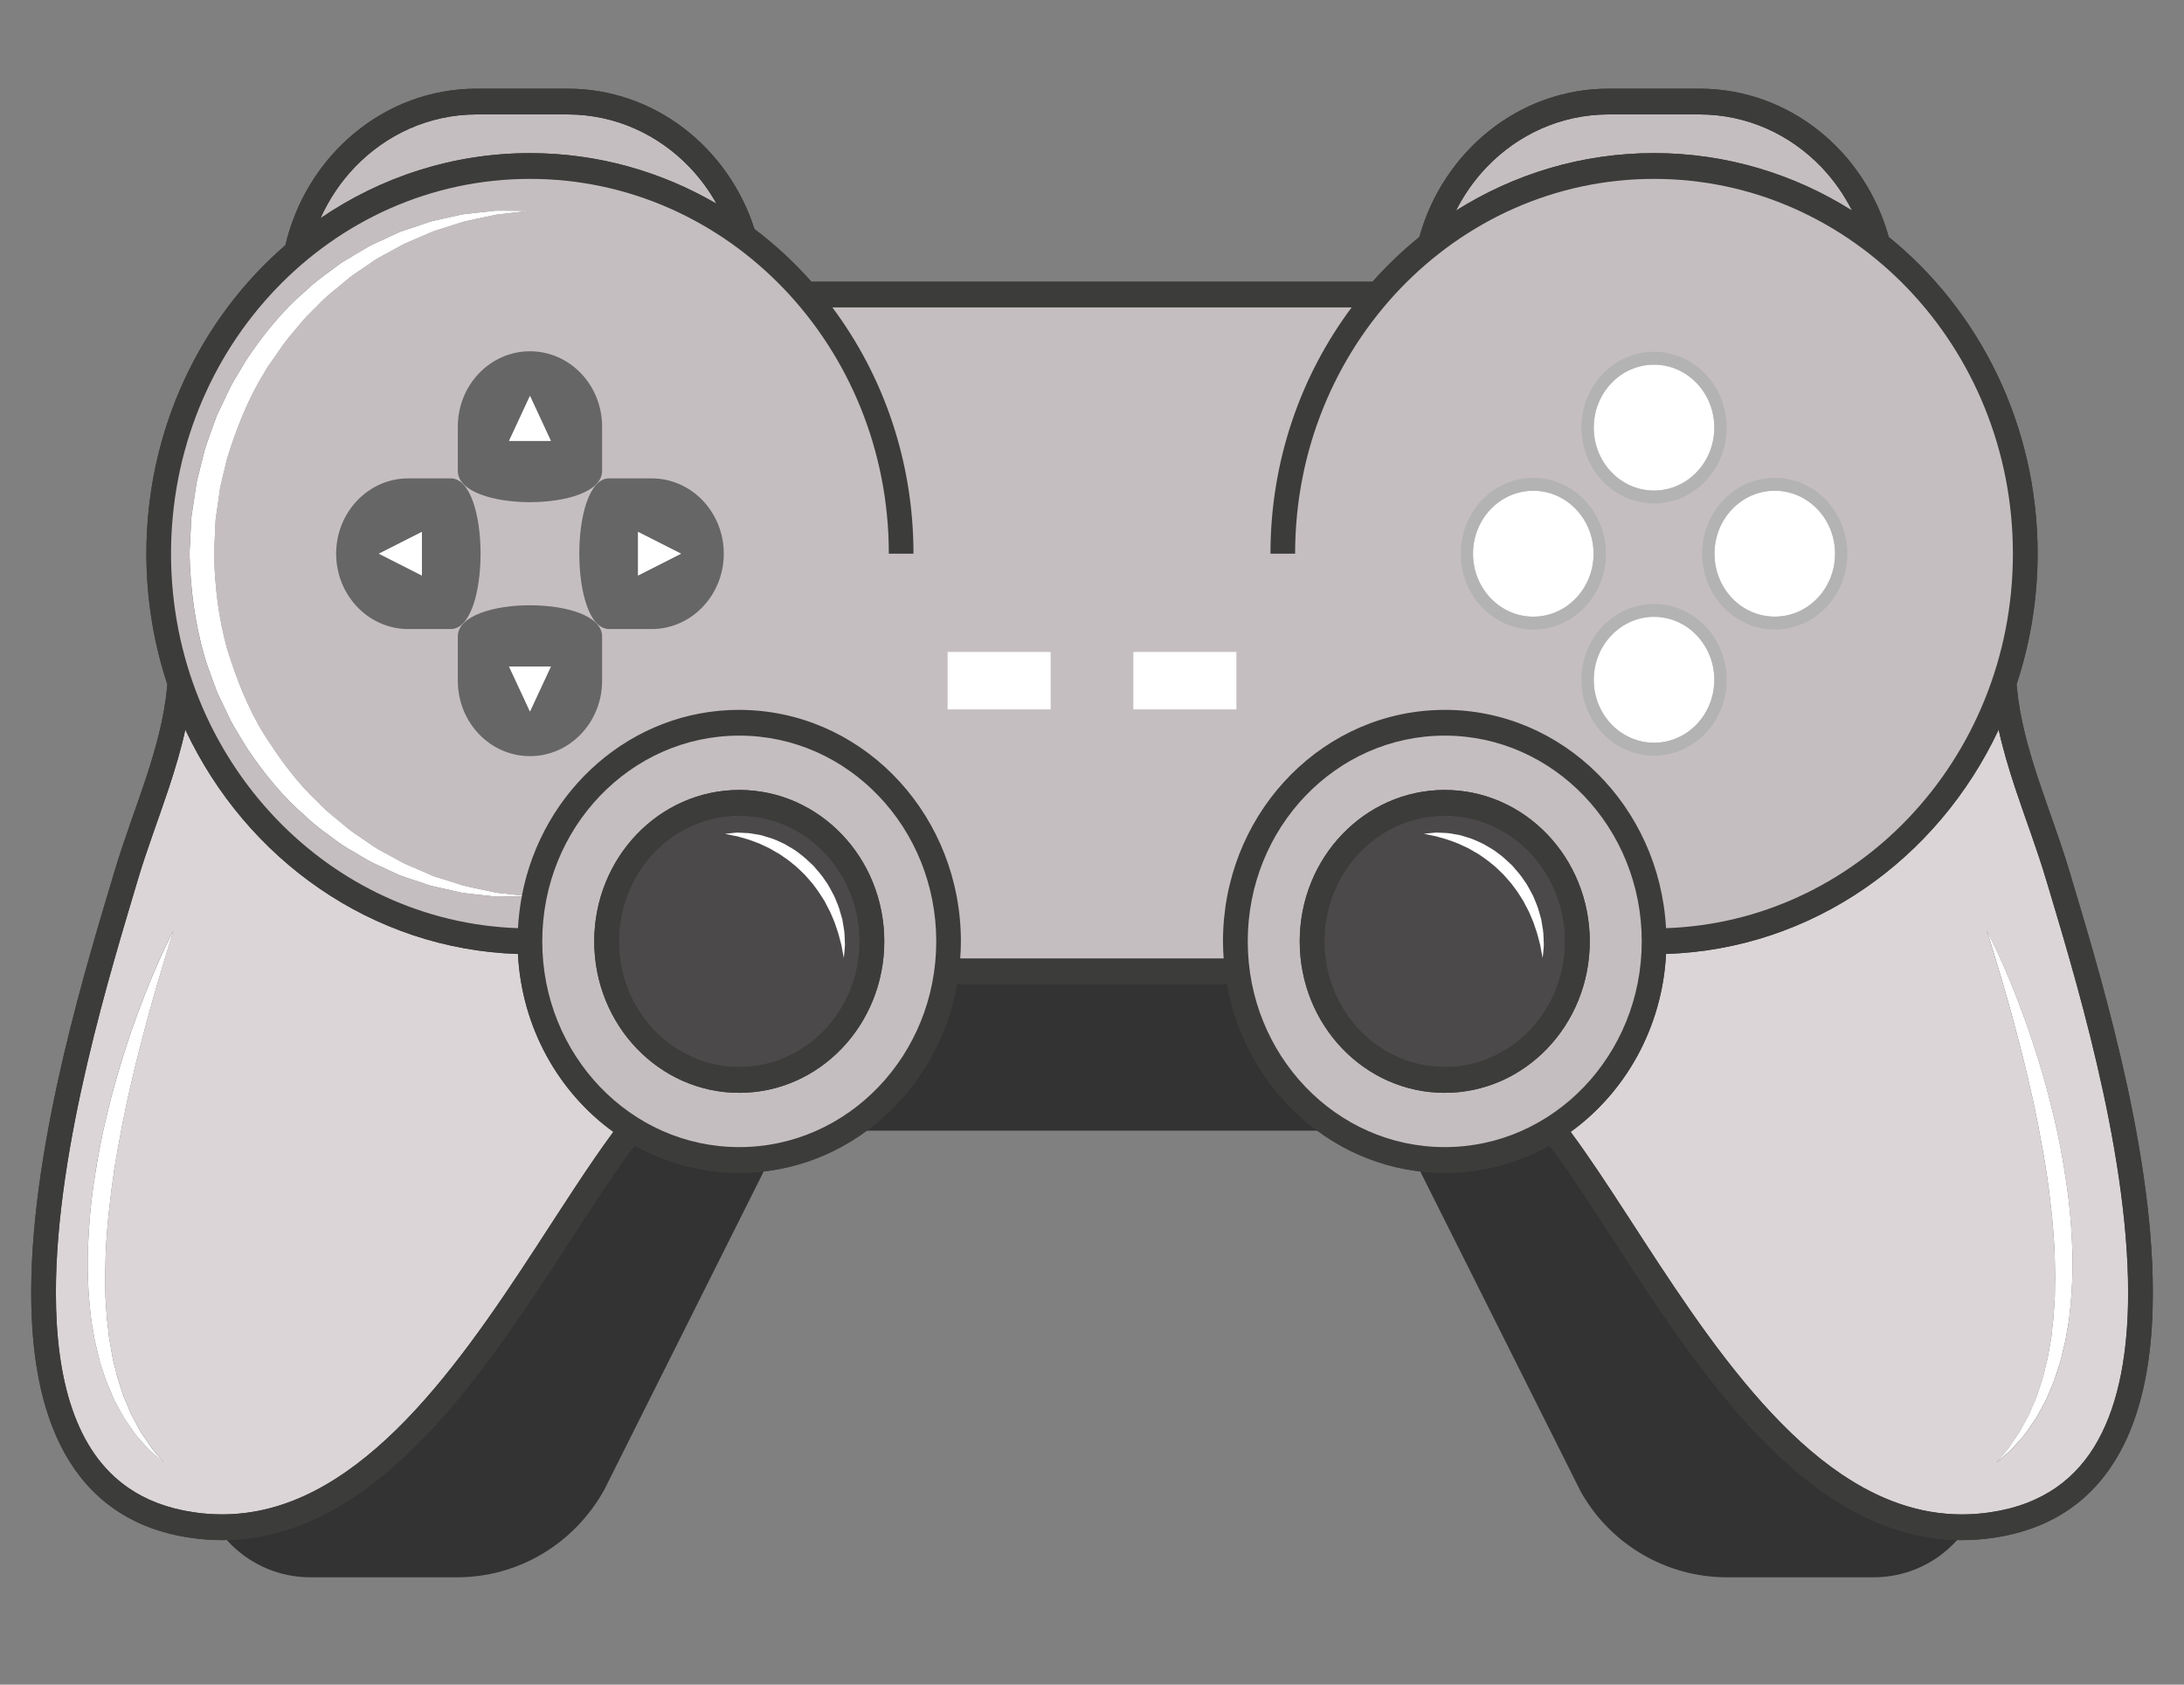 <svg width="35" height="27" viewBox="0 0 35 27" fill="none" xmlns="http://www.w3.org/2000/svg">
<rect x="0" y="0" width="35" height="27" fill="#808080" stroke="none"/>
<g id="Capa_1" clip-path="url(#clip0_23_4519)">
<path id="Vector" d="M31.465 20.986L30.996 19.348C30.568 17.846 30.722 15.577 31.362 13.954C31.786 12.88 31.915 11.697 31.736 10.531C31.329 7.875 29.288 5.713 26.656 5.149C24.852 4.761 23.017 5.139 21.514 6.192H13.484C11.981 5.14 10.146 4.762 8.343 5.149C5.711 5.713 3.67 7.875 3.263 10.531C3.085 11.697 3.213 12.88 3.636 13.954C4.277 15.577 4.431 17.845 4.003 19.347L3.534 20.986C3.3 21.811 3.182 22.661 3.184 23.517C3.188 24.489 3.991 25.28 4.974 25.28H7.325C8.299 25.28 9.198 24.751 9.684 23.877L12.566 18.122H22.433L25.328 23.898C25.802 24.751 26.701 25.28 27.675 25.28H30.026C31.009 25.28 31.812 24.489 31.816 23.515C31.818 22.661 31.7 21.811 31.465 20.986ZM13.325 13.35H11.535V15.139C11.535 15.469 11.268 15.736 10.939 15.736H8.553C8.223 15.736 7.956 15.469 7.956 15.139V13.35H6.167C5.837 13.35 5.57 13.083 5.57 12.754V10.367C5.57 10.038 5.837 9.771 6.167 9.771H7.956V7.982C7.956 7.652 8.223 7.385 8.553 7.385H10.939C11.268 7.385 11.535 7.652 11.535 7.982V9.771H13.325C13.654 9.771 13.921 10.038 13.921 10.367V12.754C13.921 13.083 13.654 13.35 13.325 13.35ZM15.71 15.736H14.518C14.188 15.736 13.921 15.469 13.921 15.139C13.921 14.81 14.188 14.543 14.518 14.543H15.71C16.04 14.543 16.307 14.81 16.307 15.139C16.307 15.469 16.04 15.736 15.71 15.736ZM20.482 15.736H19.29C18.96 15.736 18.693 15.469 18.693 15.139C18.693 14.81 18.96 14.543 19.29 14.543H20.482C20.812 14.543 21.079 14.81 21.079 15.139C21.079 15.469 20.812 15.736 20.482 15.736ZM27.64 13.35C27.356 13.35 27.091 13.277 26.854 13.16C26.971 13.398 27.044 13.662 27.044 13.946C27.044 14.933 26.241 15.736 25.254 15.736C24.268 15.736 23.465 14.933 23.465 13.946C23.465 13.662 23.538 13.398 23.655 13.16C23.417 13.277 23.152 13.35 22.868 13.35C21.882 13.35 21.079 12.547 21.079 11.56C21.079 10.574 21.882 9.771 22.868 9.771C23.152 9.771 23.417 9.844 23.655 9.961C23.538 9.723 23.465 9.458 23.465 9.175C23.465 8.188 24.268 7.385 25.254 7.385C26.241 7.385 27.044 8.188 27.044 9.175C27.044 9.458 26.971 9.723 26.854 9.961C27.091 9.844 27.356 9.771 27.64 9.771C28.627 9.771 29.43 10.574 29.43 11.56C29.43 12.547 28.627 13.35 27.64 13.35Z" fill="black" fill-opacity="0.6"/>
<path id="Vector_2" d="M33.984 16.938C33.702 15.731 33.37 14.658 33.17 13.983C33.021 13.481 32.831 12.986 32.667 12.493C32.504 12 32.368 11.51 32.322 11.022L32.317 10.969C32.534 10.312 32.654 9.608 32.654 8.874C32.654 6.809 31.719 4.973 30.269 3.799C29.887 2.425 28.674 1.421 27.235 1.421H25.78C24.342 1.421 23.129 2.425 22.746 3.798C22.478 4.016 22.227 4.255 21.996 4.515H13.003C12.727 4.203 12.421 3.921 12.091 3.671C11.671 2.363 10.49 1.421 9.096 1.421H7.64C6.157 1.421 4.913 2.489 4.573 3.93C3.213 5.107 2.346 6.885 2.346 8.875C2.346 9.608 2.465 10.312 2.682 10.97L2.677 11.023C2.631 11.511 2.495 12.001 2.332 12.494C2.169 12.986 1.978 13.481 1.83 13.983C1.629 14.658 1.298 15.732 1.015 16.939C0.734 18.147 0.5 19.49 0.5 20.72C0.501 21.683 0.642 22.581 1.037 23.292C1.234 23.647 1.497 23.953 1.833 24.186C2.169 24.419 2.575 24.578 3.056 24.647C3.226 24.672 3.394 24.684 3.559 24.684C4.345 24.684 5.06 24.41 5.703 23.974C6.669 23.32 7.487 22.31 8.213 21.27C8.938 20.232 9.572 19.161 10.144 18.391C10.152 18.381 10.16 18.37 10.169 18.358C10.669 18.639 11.24 18.798 11.848 18.798C13.585 18.798 15.03 17.495 15.338 15.774H19.663C19.971 17.495 21.416 18.797 23.153 18.798C23.761 18.798 24.332 18.639 24.832 18.358C24.841 18.37 24.85 18.381 24.857 18.391C25.238 18.904 25.648 19.552 26.092 20.234C26.76 21.257 27.507 22.358 28.379 23.214C28.816 23.641 29.285 24.008 29.794 24.269C30.303 24.53 30.854 24.684 31.442 24.684C31.607 24.684 31.775 24.672 31.945 24.647C32.425 24.577 32.832 24.419 33.168 24.186C33.672 23.837 34.009 23.323 34.214 22.726C34.42 22.128 34.501 21.443 34.501 20.72C34.501 19.49 34.267 18.147 33.985 16.939L33.984 16.938Z" fill="#3C3C3B"/>
<g id="Group">
<path id="Vector_3" d="M11.483 3.266C11.363 3.051 11.218 2.855 11.051 2.68C10.55 2.157 9.86 1.834 9.096 1.834H7.64C6.877 1.834 6.187 2.158 5.686 2.68C5.46 2.915 5.274 3.192 5.136 3.498C6.101 2.839 7.254 2.455 8.493 2.455C9.579 2.455 10.598 2.75 11.483 3.266Z" fill="#C5BEC0"/>
<path id="Vector_4" d="M29.681 3.376C29.551 3.119 29.385 2.884 29.19 2.679C28.689 2.156 27.999 1.834 27.236 1.834H25.78C25.016 1.834 24.326 2.157 23.825 2.679C23.63 2.883 23.464 3.118 23.334 3.375C24.26 2.791 25.346 2.454 26.507 2.454C27.669 2.454 28.756 2.791 29.682 3.376H29.681Z" fill="#C5BEC0"/>
<path id="Vector_5" d="M8.301 15.289C5.956 15.214 3.943 13.769 2.97 11.694C2.901 12.012 2.807 12.322 2.706 12.628C2.539 13.134 2.35 13.625 2.208 14.104C2.007 14.784 1.679 15.846 1.4 17.036C1.122 18.226 0.895 19.544 0.896 20.72C0.896 21.41 0.974 22.051 1.159 22.586C1.344 23.122 1.63 23.549 2.052 23.842C2.334 24.038 2.68 24.175 3.111 24.238C3.263 24.261 3.413 24.271 3.559 24.271C4.081 24.271 4.569 24.136 5.033 23.898C5.497 23.661 5.936 23.32 6.352 22.913C7.183 22.099 7.919 21.02 8.582 20.001C9.025 19.323 9.436 18.673 9.83 18.14C8.953 17.507 8.361 16.472 8.301 15.289V15.289ZM2.666 15.282C2.594 15.517 2.494 15.853 2.382 16.258C2.327 16.46 2.269 16.68 2.21 16.913C2.15 17.145 2.096 17.392 2.037 17.647C2.011 17.775 1.984 17.905 1.957 18.037C1.934 18.169 1.906 18.302 1.883 18.438C1.859 18.572 1.835 18.708 1.817 18.846C1.795 18.983 1.779 19.12 1.764 19.258C1.728 19.534 1.708 19.81 1.694 20.082C1.692 20.218 1.687 20.354 1.686 20.486C1.69 20.619 1.685 20.752 1.696 20.88C1.705 21.009 1.712 21.136 1.729 21.259C1.735 21.321 1.742 21.381 1.749 21.442C1.759 21.501 1.769 21.56 1.78 21.618C1.79 21.676 1.799 21.734 1.811 21.79C1.825 21.845 1.839 21.9 1.852 21.954C1.875 22.063 1.909 22.164 1.942 22.261C1.959 22.309 1.972 22.358 1.991 22.403C2.01 22.449 2.029 22.492 2.048 22.535C2.066 22.579 2.083 22.621 2.101 22.662C2.122 22.701 2.142 22.739 2.162 22.775C2.203 22.847 2.235 22.92 2.276 22.979C2.317 23.039 2.354 23.094 2.387 23.144C2.419 23.196 2.456 23.235 2.485 23.271C2.515 23.308 2.54 23.339 2.56 23.363C2.602 23.413 2.624 23.441 2.624 23.441C2.624 23.441 2.598 23.418 2.55 23.375C2.525 23.354 2.495 23.328 2.459 23.297C2.424 23.266 2.381 23.232 2.342 23.184C2.301 23.138 2.257 23.087 2.208 23.032C2.155 22.979 2.117 22.907 2.065 22.838C2.041 22.802 2.016 22.765 1.989 22.727C1.966 22.687 1.944 22.646 1.92 22.603C1.897 22.56 1.873 22.516 1.848 22.471C1.824 22.426 1.806 22.376 1.784 22.327C1.741 22.228 1.696 22.125 1.662 22.014C1.644 21.958 1.626 21.902 1.608 21.845C1.591 21.787 1.578 21.727 1.563 21.668C1.549 21.608 1.534 21.546 1.519 21.484C1.508 21.422 1.497 21.359 1.486 21.294C1.459 21.166 1.45 21.035 1.435 20.9C1.41 20.631 1.4 20.353 1.407 20.07C1.418 19.789 1.435 19.503 1.469 19.219C1.486 19.078 1.505 18.936 1.529 18.796C1.549 18.656 1.576 18.517 1.602 18.379C1.653 18.104 1.72 17.837 1.785 17.58C1.851 17.323 1.924 17.077 1.999 16.846C2.07 16.614 2.148 16.398 2.221 16.2C2.514 15.406 2.781 14.912 2.781 14.912C2.781 14.912 2.738 15.046 2.666 15.281V15.282Z" fill="#DBD5D7"/>
<path id="Vector_6" d="M32.792 14.104C32.651 13.625 32.462 13.134 32.294 12.628C32.193 12.322 32.1 12.011 32.03 11.694C31.058 13.769 29.044 15.214 26.7 15.289C26.639 16.472 26.048 17.507 25.171 18.141C25.762 18.939 26.393 20.006 27.107 21.028C27.82 22.051 28.617 23.024 29.512 23.628C30.11 24.031 30.746 24.271 31.442 24.272C31.589 24.272 31.738 24.261 31.891 24.239C32.321 24.176 32.667 24.038 32.95 23.843C33.232 23.647 33.452 23.392 33.623 23.085C33.965 22.472 34.106 21.642 34.106 20.72C34.106 19.544 33.88 18.226 33.601 17.037C33.323 15.846 32.995 14.784 32.794 14.105L32.792 14.104ZM33.184 20.901C33.169 21.035 33.16 21.168 33.133 21.296C33.122 21.36 33.111 21.423 33.1 21.485C33.085 21.547 33.071 21.608 33.056 21.669C33.041 21.729 33.028 21.788 33.012 21.846C32.994 21.903 32.975 21.959 32.958 22.015C32.924 22.126 32.879 22.229 32.836 22.328C32.814 22.377 32.796 22.427 32.772 22.472C32.747 22.517 32.723 22.561 32.7 22.604C32.676 22.646 32.653 22.688 32.631 22.728C32.605 22.766 32.579 22.803 32.555 22.839C32.504 22.908 32.465 22.98 32.413 23.033C32.364 23.088 32.319 23.139 32.278 23.185C32.239 23.233 32.197 23.267 32.161 23.298C32.125 23.329 32.095 23.355 32.071 23.377C32.022 23.419 31.996 23.442 31.996 23.442C31.996 23.442 32.018 23.414 32.06 23.364C32.08 23.339 32.106 23.308 32.136 23.273C32.165 23.236 32.202 23.197 32.233 23.145C32.267 23.096 32.304 23.04 32.344 22.98C32.386 22.921 32.418 22.848 32.459 22.776C32.478 22.739 32.499 22.702 32.52 22.663C32.537 22.622 32.555 22.58 32.573 22.536C32.591 22.493 32.61 22.449 32.63 22.404C32.649 22.36 32.662 22.31 32.679 22.262C32.711 22.164 32.746 22.064 32.769 21.955C32.782 21.901 32.796 21.846 32.809 21.791C32.822 21.735 32.83 21.677 32.841 21.619C32.851 21.561 32.861 21.503 32.872 21.443C32.878 21.383 32.885 21.321 32.892 21.26C32.908 21.137 32.916 21.01 32.924 20.881C32.936 20.753 32.931 20.62 32.935 20.488C32.934 20.355 32.929 20.219 32.927 20.083C32.913 19.811 32.893 19.535 32.857 19.259C32.842 19.122 32.825 18.984 32.804 18.846C32.785 18.709 32.761 18.573 32.737 18.439C32.715 18.304 32.686 18.17 32.663 18.038C32.636 17.906 32.609 17.776 32.583 17.648C32.525 17.393 32.47 17.146 32.41 16.914C32.351 16.681 32.293 16.462 32.238 16.259C32.126 15.854 32.026 15.519 31.954 15.284C31.882 15.048 31.839 14.914 31.839 14.914C31.839 14.914 32.106 15.409 32.399 16.202C32.472 16.401 32.55 16.616 32.621 16.848C32.696 17.08 32.769 17.326 32.835 17.583C32.9 17.84 32.967 18.107 33.018 18.382C33.043 18.52 33.07 18.658 33.09 18.799C33.114 18.939 33.133 19.08 33.15 19.222C33.184 19.506 33.201 19.792 33.212 20.073C33.218 20.356 33.209 20.634 33.183 20.902L33.184 20.901Z" fill="#DBD5D7"/>
<path id="Vector_7" d="M33.984 16.938C33.702 15.731 33.37 14.658 33.17 13.983C33.021 13.481 32.831 12.986 32.667 12.493C32.504 12 32.368 11.51 32.322 11.022L32.317 10.969C32.534 10.312 32.654 9.608 32.654 8.874C32.654 6.809 31.719 4.973 30.269 3.799C29.887 2.425 28.674 1.421 27.235 1.421H25.78C24.342 1.421 23.129 2.425 22.746 3.798C22.478 4.016 22.227 4.255 21.996 4.515H13.003C12.727 4.203 12.421 3.921 12.091 3.671C11.671 2.363 10.49 1.421 9.096 1.421H7.64C6.157 1.421 4.913 2.489 4.573 3.93C3.213 5.107 2.346 6.885 2.346 8.875C2.346 9.608 2.465 10.312 2.682 10.969L2.677 11.022C2.631 11.51 2.495 12 2.332 12.493C2.169 12.986 1.978 13.481 1.83 13.983C1.629 14.658 1.298 15.731 1.015 16.938C0.734 18.147 0.5 19.49 0.5 20.72C0.501 21.683 0.642 22.581 1.037 23.292C1.234 23.647 1.497 23.953 1.833 24.186C2.169 24.419 2.575 24.578 3.056 24.647C3.226 24.672 3.394 24.684 3.559 24.684C4.345 24.684 5.06 24.41 5.703 23.974C6.669 23.32 7.487 22.31 8.213 21.27C8.938 20.232 9.572 19.161 10.144 18.391C10.152 18.381 10.16 18.37 10.169 18.358C10.669 18.639 11.24 18.798 11.848 18.798C13.585 18.798 15.03 17.495 15.338 15.774H19.663C19.971 17.495 21.416 18.797 23.153 18.798C23.761 18.798 24.332 18.639 24.832 18.358C24.841 18.37 24.85 18.381 24.857 18.391C25.238 18.904 25.648 19.552 26.092 20.234C26.76 21.257 27.507 22.358 28.379 23.214C28.816 23.641 29.285 24.008 29.794 24.269C30.303 24.53 30.854 24.684 31.442 24.684C31.607 24.684 31.775 24.672 31.945 24.647C32.425 24.577 32.832 24.419 33.168 24.186C33.672 23.837 34.009 23.323 34.214 22.726C34.42 22.128 34.501 21.443 34.501 20.72C34.501 19.49 34.267 18.147 33.985 16.939L33.984 16.938ZM23.825 2.679C24.326 2.156 25.015 1.834 25.779 1.834H27.235C27.999 1.834 28.689 2.157 29.19 2.679C29.385 2.883 29.551 3.119 29.681 3.376C28.754 2.791 27.668 2.454 26.506 2.454C25.345 2.454 24.26 2.791 23.333 3.375C23.463 3.118 23.629 2.883 23.824 2.679H23.825ZM5.686 2.679C6.187 2.156 6.877 1.834 7.64 1.834H9.096C9.86 1.834 10.55 2.157 11.051 2.679C11.218 2.854 11.363 3.051 11.483 3.265C10.598 2.749 9.579 2.454 8.493 2.454C7.254 2.454 6.102 2.839 5.136 3.497C5.274 3.192 5.46 2.915 5.686 2.679ZM8.582 20.002C7.918 21.02 7.183 22.099 6.351 22.913C5.935 23.32 5.496 23.661 5.033 23.899C4.569 24.137 4.081 24.272 3.558 24.272C3.412 24.272 3.262 24.261 3.11 24.239C2.68 24.176 2.334 24.038 2.051 23.843C1.629 23.549 1.344 23.122 1.158 22.586C0.973 22.051 0.895 21.411 0.895 20.72C0.895 19.544 1.121 18.226 1.4 17.037C1.678 15.846 2.006 14.784 2.207 14.105C2.349 13.625 2.538 13.134 2.706 12.629C2.807 12.323 2.9 12.012 2.97 11.694C3.943 13.769 5.956 15.214 8.3 15.29C8.361 16.473 8.952 17.508 9.829 18.142C9.435 18.674 9.024 19.324 8.582 20.002V20.002ZM14.08 17.419C13.508 18.017 12.72 18.385 11.847 18.385C10.975 18.385 10.187 18.016 9.615 17.419C9.043 16.822 8.69 15.999 8.69 15.088C8.69 14.177 9.044 13.353 9.615 12.756C10.187 12.159 10.975 11.79 11.847 11.79C12.719 11.79 13.508 12.159 14.08 12.756C14.651 13.353 15.004 14.177 15.004 15.088C15.004 15.999 14.651 16.822 14.08 17.419ZM19.611 15.362H15.389C15.395 15.271 15.4 15.18 15.4 15.088C15.4 13.107 13.912 11.488 12.04 11.384C11.976 11.38 11.912 11.378 11.847 11.378C10.126 11.378 8.691 12.656 8.365 14.354C8.364 14.359 8.363 14.364 8.362 14.369C8.331 14.535 8.31 14.704 8.301 14.877C6.789 14.825 5.425 14.166 4.426 13.123C3.385 12.035 2.742 10.535 2.742 8.875C2.742 7.216 3.385 5.715 4.426 4.627C5.468 3.54 6.904 2.868 8.493 2.868C10.082 2.868 11.518 3.54 12.56 4.627C13.601 5.715 14.245 7.216 14.245 8.875H14.64C14.64 7.386 14.153 6.017 13.339 4.928H21.661C20.847 6.017 20.361 7.386 20.361 8.875H20.756C20.756 7.216 21.399 5.715 22.44 4.627C23.482 3.54 24.918 2.868 26.507 2.868C28.096 2.868 29.533 3.54 30.574 4.627C31.616 5.715 32.259 7.216 32.259 8.875C32.259 10.535 31.616 12.035 30.574 13.123C29.575 14.166 28.212 14.825 26.699 14.877C26.594 12.926 25.047 11.379 23.153 11.379C23.089 11.379 23.024 11.381 22.961 11.384C21.088 11.489 19.601 13.107 19.601 15.089C19.601 15.181 19.605 15.272 19.612 15.362L19.611 15.362ZM23.153 18.385C22.281 18.385 21.492 18.017 20.92 17.42C20.348 16.823 19.996 16 19.996 15.088C19.996 14.177 20.349 13.354 20.92 12.757C21.492 12.16 22.28 11.791 23.153 11.791C24.025 11.791 24.813 12.159 25.385 12.757C25.956 13.354 26.31 14.177 26.31 15.088C26.31 16 25.956 16.823 25.385 17.42C24.813 18.017 24.025 18.385 23.153 18.385ZM33.622 23.085C33.451 23.392 33.231 23.646 32.949 23.843C32.666 24.038 32.32 24.176 31.89 24.239C31.737 24.261 31.588 24.272 31.441 24.272C30.745 24.272 30.109 24.031 29.511 23.628C28.616 23.024 27.82 22.051 27.106 21.028C26.392 20.006 25.761 18.939 25.17 18.141C26.047 17.507 26.638 16.472 26.699 15.289C29.043 15.214 31.056 13.769 32.029 11.694C32.099 12.012 32.192 12.322 32.293 12.628C32.461 13.134 32.65 13.625 32.791 14.104C32.993 14.784 33.321 15.846 33.599 17.036C33.878 18.226 34.104 19.544 34.104 20.72C34.104 21.641 33.963 22.471 33.621 23.084L33.622 23.085Z" fill="#3C3C3B"/>
<path id="Vector_8" d="M22.96 11.383C23.024 11.38 23.088 11.377 23.153 11.377C25.047 11.377 26.594 12.926 26.699 14.876C28.211 14.824 29.575 14.165 30.574 13.122C31.615 12.034 32.258 10.534 32.258 8.874C32.258 7.214 31.615 5.714 30.574 4.626C29.532 3.539 28.096 2.867 26.507 2.867C24.918 2.867 23.482 3.539 22.44 4.626C21.399 5.714 20.755 7.214 20.755 8.874H20.36C20.36 7.385 20.847 6.016 21.661 4.927H13.339C14.153 6.016 14.639 7.385 14.639 8.874H14.244C14.244 7.214 13.601 5.714 12.56 4.626C11.518 3.539 10.082 2.867 8.493 2.867C6.904 2.867 5.467 3.539 4.426 4.626C3.384 5.714 2.741 7.214 2.741 8.874C2.741 10.534 3.384 12.034 4.426 13.122C5.425 14.165 6.788 14.824 8.301 14.876C8.31 14.703 8.331 14.534 8.362 14.368C8.345 14.368 8.327 14.368 8.307 14.368C8.246 14.369 8.171 14.369 8.084 14.37C8.04 14.37 7.992 14.372 7.942 14.37C7.892 14.365 7.838 14.359 7.782 14.352C7.668 14.339 7.542 14.328 7.404 14.309C7.27 14.279 7.124 14.247 6.968 14.211C6.889 14.198 6.813 14.164 6.731 14.139C6.65 14.112 6.567 14.084 6.481 14.055C6.394 14.03 6.313 13.984 6.225 13.945C6.139 13.905 6.051 13.864 5.96 13.822C5.871 13.777 5.785 13.721 5.695 13.669C5.65 13.643 5.605 13.616 5.559 13.589C5.513 13.562 5.467 13.535 5.424 13.501C5.251 13.37 5.063 13.246 4.896 13.082C4.542 12.781 4.225 12.395 3.941 11.966C3.875 11.855 3.808 11.744 3.74 11.631C3.674 11.518 3.624 11.395 3.564 11.276C3.536 11.215 3.507 11.155 3.478 11.094L3.408 10.904C3.364 10.776 3.312 10.649 3.275 10.517C3.121 9.99 3.05 9.432 3.036 8.873L3.057 8.459C3.062 8.39 3.059 8.326 3.071 8.255L3.103 8.044L3.134 7.835L3.15 7.73L3.175 7.629C3.208 7.495 3.241 7.362 3.275 7.228C3.312 7.097 3.364 6.97 3.407 6.842L3.477 6.652C3.506 6.591 3.535 6.531 3.564 6.47C3.623 6.35 3.673 6.227 3.74 6.114C3.807 6.002 3.874 5.89 3.941 5.779C4.225 5.351 4.542 4.964 4.896 4.663C5.062 4.5 5.251 4.376 5.424 4.245C5.467 4.211 5.513 4.184 5.559 4.157C5.605 4.13 5.65 4.103 5.695 4.076C5.785 4.025 5.871 3.969 5.96 3.923C6.05 3.881 6.139 3.84 6.225 3.8C6.313 3.762 6.394 3.715 6.481 3.691C6.567 3.662 6.65 3.634 6.731 3.607C6.813 3.582 6.889 3.547 6.968 3.534C7.124 3.499 7.27 3.467 7.404 3.436C7.541 3.418 7.667 3.407 7.78 3.394C7.837 3.387 7.891 3.382 7.941 3.376C7.991 3.374 8.039 3.376 8.083 3.376C8.171 3.377 8.246 3.377 8.307 3.378C8.428 3.378 8.493 3.379 8.493 3.379C8.493 3.379 8.429 3.386 8.308 3.4C8.248 3.407 8.174 3.415 8.087 3.425C8.044 3.431 7.997 3.434 7.947 3.442C7.898 3.453 7.846 3.464 7.791 3.475C7.681 3.499 7.559 3.523 7.428 3.554C7.299 3.595 7.16 3.639 7.011 3.686C6.935 3.705 6.864 3.745 6.787 3.775C6.711 3.808 6.633 3.841 6.553 3.876C6.471 3.906 6.395 3.956 6.314 3.998C6.233 4.042 6.151 4.087 6.067 4.132C5.985 4.181 5.906 4.241 5.823 4.295C5.781 4.323 5.74 4.352 5.698 4.38C5.656 4.408 5.613 4.436 5.574 4.472C5.418 4.607 5.243 4.73 5.092 4.893C5.015 4.972 4.933 5.047 4.858 5.132C4.786 5.219 4.712 5.307 4.638 5.396C4.56 5.482 4.498 5.582 4.43 5.68C4.396 5.728 4.362 5.777 4.328 5.826L4.276 5.899L4.232 5.978C3.976 6.389 3.791 6.859 3.64 7.344C3.611 7.468 3.581 7.592 3.55 7.717L3.528 7.811L3.515 7.905L3.488 8.093L3.461 8.281C3.449 8.342 3.452 8.414 3.447 8.48L3.43 8.874C3.44 9.393 3.501 9.911 3.64 10.403C3.79 10.888 3.975 11.358 4.231 11.769C4.49 12.174 4.768 12.555 5.092 12.854C5.242 13.017 5.417 13.14 5.574 13.276C5.613 13.31 5.655 13.339 5.698 13.367C5.739 13.396 5.781 13.424 5.822 13.452C5.905 13.507 5.984 13.566 6.066 13.615C6.15 13.661 6.233 13.705 6.313 13.749C6.395 13.791 6.471 13.841 6.552 13.871C6.632 13.906 6.711 13.94 6.787 13.972C6.863 14.002 6.935 14.043 7.01 14.062C7.159 14.109 7.298 14.153 7.427 14.193C7.558 14.225 7.679 14.248 7.788 14.272C7.844 14.283 7.896 14.294 7.945 14.305C7.994 14.313 8.042 14.317 8.085 14.322C8.172 14.332 8.247 14.34 8.307 14.347C8.328 14.349 8.347 14.351 8.364 14.353C8.69 12.656 10.125 11.377 11.846 11.377C11.911 11.377 11.975 11.38 12.039 11.383C13.911 11.488 15.398 13.106 15.399 15.088C15.399 15.18 15.395 15.271 15.388 15.361H19.61C19.604 15.271 19.599 15.18 19.599 15.088C19.599 13.106 21.087 11.488 22.959 11.383H22.96Z" fill="#C5BEC0"/>
<path id="Vector_9" d="M26.507 12.111C25.864 12.111 25.343 11.566 25.343 10.895C25.343 10.225 25.864 9.68 26.507 9.68C27.15 9.68 27.671 10.224 27.671 10.895C27.671 11.567 27.15 12.111 26.507 12.111Z" fill="#C5BEC0"/>
<path id="Vector_10" d="M29.606 8.874C29.606 9.546 29.085 10.089 28.442 10.09C27.799 10.09 27.278 9.546 27.278 8.874C27.278 8.203 27.799 7.658 28.442 7.658C29.085 7.658 29.606 8.202 29.606 8.874Z" fill="#C5BEC0"/>
<path id="Vector_11" d="M26.507 5.638C27.15 5.638 27.671 6.182 27.671 6.853C27.671 7.524 27.15 8.069 26.507 8.069C25.864 8.069 25.343 7.525 25.343 6.853C25.343 6.181 25.864 5.638 26.507 5.638Z" fill="#C5BEC0"/>
<path id="Vector_12" d="M24.572 7.659C25.215 7.659 25.736 8.203 25.736 8.875C25.736 9.546 25.215 10.09 24.572 10.091C23.929 10.091 23.409 9.547 23.409 8.875C23.409 8.203 23.93 7.659 24.572 7.659Z" fill="#C5BEC0"/>
<path id="Vector_13" d="M7.337 6.838C7.337 6.171 7.854 5.63 8.493 5.63C9.131 5.63 9.649 6.171 9.649 6.838V7.548C9.649 8.215 7.337 8.215 7.337 7.548V6.838Z" fill="#C5BEC0"/>
<path id="Vector_14" d="M6.543 10.082C5.905 10.082 5.387 9.542 5.387 8.875C5.387 8.207 5.905 7.667 6.543 7.667H7.223C7.861 7.667 7.861 10.082 7.223 10.082H6.543Z" fill="#C5BEC0"/>
<path id="Vector_15" d="M9.649 10.911C9.649 11.578 9.132 12.119 8.493 12.119C7.854 12.119 7.337 11.578 7.337 10.911V10.2C7.337 9.533 9.649 9.533 9.649 10.2V10.911Z" fill="#C5BEC0"/>
<path id="Vector_16" d="M10.443 10.082H9.762C9.124 10.082 9.124 7.667 9.762 7.667H10.443C11.081 7.667 11.599 8.207 11.599 8.875C11.599 9.542 11.081 10.082 10.443 10.082Z" fill="#C5BEC0"/>
<path id="Vector_17" d="M16.837 10.449H15.186V11.37H16.837V10.449Z" fill="#C5BEC0"/>
<path id="Vector_18" d="M19.814 10.449H18.163V11.37H19.814V10.449Z" fill="#C5BEC0"/>
<path id="Vector_19" d="M8.086 14.322C8.043 14.317 7.995 14.313 7.946 14.305C7.897 14.294 7.845 14.284 7.789 14.272C7.68 14.248 7.558 14.225 7.428 14.193C7.299 14.153 7.16 14.109 7.011 14.062C6.936 14.043 6.864 14.002 6.788 13.972C6.712 13.94 6.633 13.906 6.553 13.871C6.472 13.841 6.395 13.791 6.314 13.749C6.234 13.705 6.151 13.661 6.067 13.615C5.985 13.566 5.906 13.507 5.823 13.452C5.782 13.424 5.74 13.396 5.698 13.367C5.656 13.339 5.614 13.31 5.575 13.276C5.418 13.14 5.243 13.017 5.093 12.854C4.769 12.555 4.491 12.174 4.232 11.769C3.976 11.358 3.791 10.888 3.641 10.403C3.502 9.911 3.441 9.393 3.431 8.874L3.448 8.48C3.453 8.414 3.45 8.342 3.462 8.281L3.489 8.093L3.516 7.905L3.529 7.811L3.551 7.717C3.582 7.592 3.612 7.468 3.641 7.344C3.792 6.859 3.977 6.389 4.233 5.978L4.277 5.899L4.329 5.826C4.363 5.777 4.397 5.728 4.431 5.68C4.499 5.583 4.561 5.483 4.639 5.396C4.713 5.307 4.787 5.219 4.859 5.132C4.934 5.047 5.016 4.972 5.093 4.893C5.244 4.73 5.419 4.608 5.575 4.472C5.614 4.436 5.657 4.408 5.699 4.38C5.741 4.352 5.782 4.323 5.824 4.295C5.907 4.241 5.985 4.181 6.068 4.132C6.152 4.087 6.235 4.042 6.315 3.998C6.396 3.956 6.472 3.906 6.554 3.876C6.634 3.841 6.712 3.808 6.788 3.775C6.865 3.745 6.937 3.705 7.012 3.686C7.16 3.639 7.3 3.594 7.429 3.554C7.56 3.523 7.682 3.499 7.792 3.475C7.847 3.464 7.899 3.453 7.948 3.442C7.998 3.435 8.045 3.431 8.088 3.425C8.175 3.415 8.249 3.407 8.309 3.4C8.43 3.386 8.494 3.379 8.494 3.379C8.494 3.379 8.429 3.379 8.308 3.378C8.247 3.378 8.172 3.377 8.084 3.376C8.04 3.376 7.992 3.375 7.942 3.376C7.892 3.382 7.838 3.387 7.781 3.394C7.668 3.407 7.542 3.418 7.405 3.436C7.271 3.467 7.125 3.499 6.969 3.534C6.89 3.548 6.814 3.582 6.732 3.607C6.651 3.634 6.568 3.662 6.482 3.691C6.395 3.715 6.314 3.762 6.226 3.8C6.14 3.84 6.051 3.881 5.961 3.923C5.872 3.969 5.786 4.024 5.696 4.076C5.651 4.103 5.606 4.13 5.56 4.157C5.514 4.184 5.468 4.211 5.425 4.245C5.252 4.376 5.063 4.5 4.897 4.663C4.542 4.964 4.225 5.351 3.941 5.779C3.875 5.89 3.808 6.002 3.741 6.114C3.674 6.227 3.624 6.351 3.565 6.47C3.536 6.531 3.507 6.591 3.478 6.652L3.408 6.842C3.365 6.97 3.313 7.097 3.276 7.228C3.243 7.362 3.209 7.495 3.176 7.629L3.151 7.73L3.135 7.835L3.104 8.044L3.072 8.255C3.06 8.326 3.063 8.39 3.058 8.459L3.037 8.873C3.051 9.432 3.123 9.99 3.276 10.517C3.313 10.649 3.364 10.776 3.409 10.904L3.479 11.094C3.508 11.155 3.537 11.215 3.565 11.276C3.625 11.395 3.675 11.518 3.741 11.631C3.809 11.744 3.876 11.855 3.942 11.966C4.226 12.395 4.543 12.781 4.897 13.082C5.064 13.246 5.252 13.37 5.425 13.501C5.468 13.534 5.514 13.561 5.56 13.589C5.606 13.616 5.651 13.643 5.696 13.669C5.786 13.721 5.872 13.777 5.961 13.822C6.051 13.864 6.14 13.905 6.226 13.945C6.314 13.984 6.395 14.03 6.482 14.055C6.568 14.084 6.651 14.112 6.732 14.139C6.814 14.164 6.89 14.198 6.969 14.211C7.125 14.246 7.271 14.279 7.405 14.309C7.543 14.328 7.669 14.339 7.783 14.352C7.839 14.358 7.893 14.364 7.943 14.37C7.994 14.372 8.041 14.37 8.085 14.37C8.172 14.369 8.247 14.369 8.308 14.368C8.328 14.368 8.346 14.368 8.363 14.368C8.364 14.364 8.364 14.358 8.365 14.353C8.348 14.351 8.33 14.349 8.309 14.347C8.248 14.339 8.174 14.332 8.087 14.321L8.086 14.322Z" fill="white"/>
<path id="Vector_20" d="M26.31 15.088C26.31 14.177 25.956 13.353 25.385 12.756C24.813 12.159 24.025 11.79 23.153 11.79C22.281 11.79 21.492 12.159 20.92 12.756C20.348 13.353 19.996 14.177 19.996 15.088C19.996 15.999 20.349 16.822 20.92 17.419C21.492 18.017 22.28 18.385 23.153 18.385C24.025 18.385 24.813 18.016 25.385 17.419C25.956 16.822 26.31 15.999 26.31 15.088ZM23.153 17.515C21.869 17.515 20.829 16.429 20.829 15.088C20.829 13.748 21.869 12.662 23.153 12.661C24.436 12.661 25.477 13.748 25.477 15.088C25.477 16.429 24.436 17.515 23.153 17.515Z" fill="#C5BEC0"/>
<path id="Vector_21" d="M11.847 11.79C10.975 11.79 10.187 12.159 9.615 12.756C9.043 13.353 8.69 14.177 8.69 15.088C8.69 15.999 9.044 16.822 9.615 17.419C10.187 18.017 10.975 18.385 11.847 18.385C12.719 18.385 13.508 18.016 14.08 17.419C14.651 16.822 15.004 15.999 15.004 15.088C15.004 14.177 14.651 13.353 14.08 12.756C13.508 12.159 12.72 11.79 11.847 11.79ZM11.847 17.515C10.564 17.515 9.524 16.429 9.523 15.088C9.523 13.748 10.564 12.662 11.847 12.661C13.13 12.661 14.171 13.748 14.171 15.088C14.171 16.428 13.131 17.515 11.847 17.515Z" fill="#C5BEC0"/>
<path id="Vector_22" d="M11.847 13.073C11.314 13.073 10.833 13.299 10.483 13.663C10.134 14.029 9.919 14.53 9.919 15.088C9.919 15.645 10.134 16.147 10.483 16.512C10.833 16.878 11.314 17.102 11.847 17.102C12.38 17.102 12.861 16.877 13.211 16.512C13.56 16.147 13.776 15.645 13.776 15.088C13.776 14.53 13.56 14.029 13.211 13.663C12.861 13.299 12.38 13.073 11.847 13.073Z" fill="#4B4949"/>
<path id="Vector_23" d="M13.369 14.361C13.405 14.449 13.444 14.532 13.465 14.617C13.477 14.658 13.488 14.7 13.5 14.739C13.506 14.779 13.513 14.818 13.519 14.856C13.534 14.929 13.536 14.999 13.538 15.06C13.54 15.09 13.54 15.119 13.541 15.145C13.54 15.171 13.538 15.195 13.536 15.217C13.529 15.304 13.523 15.353 13.523 15.353C13.523 15.353 13.512 15.304 13.497 15.22C13.493 15.199 13.489 15.176 13.485 15.151C13.478 15.126 13.471 15.1 13.464 15.071C13.449 15.014 13.434 14.951 13.409 14.883C13.398 14.85 13.386 14.815 13.374 14.779C13.359 14.744 13.344 14.708 13.328 14.671C13.3 14.595 13.253 14.525 13.217 14.446C13.17 14.374 13.125 14.297 13.07 14.226C13.02 14.151 12.955 14.086 12.896 14.018C12.83 13.956 12.768 13.889 12.696 13.836C12.629 13.778 12.555 13.732 12.485 13.682C12.41 13.645 12.343 13.595 12.27 13.566C12.235 13.55 12.2 13.534 12.167 13.518C12.132 13.505 12.099 13.493 12.067 13.481C12.002 13.455 11.943 13.439 11.889 13.424C11.862 13.416 11.836 13.409 11.813 13.402C11.788 13.398 11.766 13.393 11.746 13.39C11.665 13.374 11.618 13.363 11.618 13.363C11.618 13.363 11.665 13.356 11.747 13.349C11.768 13.348 11.791 13.345 11.815 13.343C11.84 13.344 11.868 13.345 11.897 13.347C11.956 13.349 12.024 13.351 12.094 13.367C12.13 13.373 12.168 13.38 12.206 13.387C12.243 13.399 12.282 13.411 12.322 13.423C12.404 13.444 12.483 13.485 12.568 13.523C12.646 13.572 12.734 13.613 12.81 13.677C12.89 13.733 12.961 13.805 13.035 13.872C13.1 13.95 13.168 14.023 13.222 14.107C13.284 14.186 13.323 14.278 13.369 14.36L13.369 14.361Z" fill="#4B4949"/>
<path id="Vector_24" d="M11.847 12.661C10.564 12.661 9.524 13.748 9.523 15.088C9.523 16.428 10.564 17.515 11.847 17.515C13.13 17.515 14.171 16.428 14.171 15.088C14.171 13.747 13.131 12.661 11.847 12.661ZM13.211 16.512C12.861 16.878 12.38 17.102 11.847 17.102C11.314 17.102 10.833 16.877 10.483 16.512C10.134 16.148 9.919 15.645 9.919 15.088C9.919 14.53 10.134 14.029 10.483 13.663C10.833 13.299 11.314 13.073 11.847 13.073C12.38 13.073 12.861 13.299 13.211 13.663C13.56 14.029 13.776 14.53 13.776 15.088C13.776 15.645 13.56 16.147 13.211 16.512Z" fill="#3C3C3B"/>
<path id="Vector_25" d="M24.517 13.663C24.167 13.299 23.686 13.073 23.153 13.073C22.62 13.073 22.139 13.299 21.789 13.663C21.44 14.029 21.224 14.53 21.224 15.088C21.224 15.645 21.44 16.147 21.789 16.512C22.139 16.878 22.62 17.102 23.153 17.102C23.686 17.102 24.167 16.877 24.517 16.512C24.866 16.147 25.081 15.645 25.081 15.088C25.081 14.53 24.866 14.029 24.517 13.663Z" fill="#4B4949"/>
<path id="Vector_26" d="M24.722 15.353C24.722 15.353 24.712 15.304 24.696 15.22C24.692 15.2 24.689 15.176 24.684 15.151C24.677 15.127 24.67 15.1 24.663 15.071C24.649 15.015 24.634 14.951 24.608 14.884C24.597 14.85 24.585 14.816 24.573 14.78C24.558 14.744 24.543 14.709 24.527 14.672C24.5 14.596 24.452 14.525 24.416 14.447C24.369 14.374 24.324 14.297 24.269 14.226C24.219 14.152 24.154 14.087 24.095 14.018C24.029 13.956 23.967 13.889 23.896 13.837C23.828 13.778 23.754 13.732 23.685 13.683C23.61 13.645 23.542 13.595 23.47 13.567C23.434 13.55 23.4 13.534 23.366 13.519C23.332 13.506 23.298 13.494 23.267 13.481C23.202 13.455 23.142 13.44 23.088 13.425C23.061 13.417 23.036 13.41 23.012 13.403C22.988 13.398 22.965 13.394 22.945 13.39C22.864 13.374 22.818 13.363 22.818 13.363C22.818 13.363 22.865 13.357 22.947 13.35C22.967 13.348 22.99 13.346 23.015 13.344C23.04 13.345 23.068 13.346 23.097 13.347C23.156 13.35 23.224 13.352 23.294 13.367C23.33 13.374 23.367 13.381 23.406 13.387C23.444 13.399 23.483 13.411 23.522 13.423C23.604 13.445 23.683 13.486 23.768 13.524C23.847 13.572 23.934 13.614 24.01 13.677C24.091 13.734 24.161 13.805 24.235 13.873C24.301 13.95 24.369 14.024 24.423 14.108C24.484 14.186 24.523 14.278 24.57 14.361C24.606 14.449 24.645 14.532 24.666 14.617C24.677 14.658 24.689 14.7 24.7 14.739C24.706 14.779 24.713 14.818 24.719 14.856C24.735 14.929 24.736 14.999 24.738 15.06C24.739 15.09 24.74 15.119 24.741 15.145C24.74 15.171 24.738 15.195 24.736 15.217C24.729 15.304 24.723 15.353 24.723 15.353L24.722 15.353Z" fill="#4B4949"/>
<path id="Vector_27" d="M23.153 12.661C21.869 12.661 20.829 13.748 20.829 15.088C20.829 16.428 21.869 17.515 23.153 17.515C24.436 17.515 25.477 16.428 25.477 15.088C25.477 13.748 24.436 12.661 23.153 12.661ZM24.517 16.512C24.167 16.878 23.686 17.102 23.153 17.102C22.62 17.102 22.139 16.877 21.789 16.512C21.44 16.148 21.224 15.645 21.224 15.088C21.224 14.53 21.44 14.029 21.789 13.663C22.139 13.299 22.62 13.073 23.153 13.073C23.686 13.073 24.167 13.299 24.517 13.663C24.866 14.029 25.081 14.53 25.081 15.088C25.081 15.645 24.866 16.147 24.517 16.512Z" fill="#3C3C3B"/>
<path id="Vector_28" d="M9.649 7.548V6.838C9.649 6.171 9.132 5.63 8.493 5.63C7.854 5.63 7.337 6.171 7.337 6.838V7.548C7.337 8.215 9.649 8.215 9.649 7.548ZM8.493 6.345L8.828 7.066H8.158L8.493 6.345Z" fill="#666666"/>
<path id="Vector_29" d="M8.493 6.345L8.158 7.066H8.828L8.493 6.345Z" fill="white"/>
<path id="Vector_30" d="M7.337 10.201V10.911C7.337 11.579 7.854 12.119 8.493 12.119C9.131 12.119 9.649 11.579 9.649 10.911V10.201C9.649 9.534 7.337 9.534 7.337 10.201ZM8.493 11.403L8.158 10.683H8.828L8.493 11.403Z" fill="#666666"/>
<path id="Vector_31" d="M8.493 11.403L8.828 10.683H8.158L8.493 11.403Z" fill="white"/>
<path id="Vector_32" d="M10.443 7.667H9.762C9.124 7.667 9.124 10.082 9.762 10.082H10.443C11.081 10.082 11.599 9.541 11.599 8.874C11.599 8.207 11.081 7.667 10.443 7.667ZM10.225 9.224V8.525L10.914 8.874L10.225 9.223V9.224Z" fill="#666666"/>
<path id="Vector_33" d="M10.225 9.224L10.914 8.874L10.225 8.525V9.224Z" fill="white"/>
<path id="Vector_34" d="M7.223 7.667H6.543C5.905 7.667 5.387 8.207 5.387 8.874C5.387 9.541 5.905 10.082 6.543 10.082H7.223C7.861 10.082 7.861 7.667 7.223 7.667ZM6.761 9.224L6.072 8.875L6.761 8.525V9.225V9.224Z" fill="#666666"/>
<path id="Vector_35" d="M6.761 9.224V8.525L6.072 8.874L6.761 9.224Z" fill="white"/>
<path id="Vector_36" d="M26.507 7.863C26.774 7.863 27.015 7.75 27.19 7.567C27.365 7.385 27.473 7.133 27.473 6.854C27.473 6.575 27.365 6.323 27.19 6.14C27.015 5.957 26.774 5.845 26.507 5.845C26.24 5.845 25.999 5.957 25.824 6.14C25.649 6.323 25.541 6.575 25.541 6.854C25.541 7.133 25.649 7.385 25.824 7.567C25.999 7.75 26.24 7.863 26.507 7.863Z" fill="white"/>
<path id="Vector_37" d="M26.507 8.069C27.15 8.069 27.671 7.525 27.671 6.853C27.671 6.181 27.15 5.638 26.507 5.638C25.864 5.638 25.343 6.182 25.343 6.853C25.343 7.524 25.864 8.069 26.507 8.069ZM25.824 6.14C25.999 5.957 26.24 5.844 26.507 5.844C26.774 5.844 27.015 5.957 27.19 6.14C27.365 6.323 27.473 6.574 27.473 6.853C27.473 7.132 27.365 7.384 27.19 7.567C27.015 7.75 26.774 7.862 26.507 7.862C26.24 7.862 25.999 7.75 25.824 7.567C25.648 7.384 25.541 7.132 25.541 6.853C25.541 6.574 25.648 6.323 25.824 6.14Z" fill="#B3B3B3"/>
<path id="Vector_38" d="M26.507 9.886C26.24 9.886 25.999 9.999 25.824 10.182C25.649 10.365 25.541 10.617 25.541 10.895C25.541 11.174 25.649 11.426 25.824 11.609C25.999 11.791 26.24 11.904 26.507 11.904C26.774 11.904 27.015 11.791 27.19 11.609C27.365 11.426 27.473 11.174 27.473 10.895C27.473 10.617 27.365 10.365 27.19 10.182C27.015 9.999 26.774 9.886 26.507 9.886Z" fill="white"/>
<path id="Vector_39" d="M26.507 9.68C25.864 9.68 25.343 10.224 25.343 10.895C25.343 11.567 25.864 12.111 26.507 12.111C27.15 12.111 27.671 11.566 27.671 10.895C27.671 10.225 27.15 9.68 26.507 9.68ZM27.19 11.609C27.015 11.791 26.774 11.904 26.507 11.904C26.24 11.904 25.999 11.791 25.824 11.609C25.648 11.426 25.541 11.174 25.541 10.895C25.541 10.617 25.648 10.365 25.824 10.182C25.999 9.999 26.24 9.886 26.507 9.886C26.774 9.886 27.015 9.999 27.19 10.182C27.365 10.365 27.473 10.616 27.473 10.895C27.473 11.174 27.365 11.426 27.19 11.609Z" fill="#B3B3B3"/>
<path id="Vector_40" d="M27.758 9.588C27.933 9.771 28.174 9.883 28.442 9.883C28.709 9.883 28.95 9.771 29.125 9.588C29.3 9.405 29.408 9.153 29.408 8.874C29.408 8.595 29.3 8.343 29.125 8.161C28.95 7.978 28.709 7.865 28.442 7.865C28.174 7.865 27.933 7.978 27.758 8.161C27.583 8.343 27.476 8.595 27.476 8.874C27.476 9.153 27.584 9.405 27.758 9.588Z" fill="white"/>
<path id="Vector_41" d="M27.278 8.874C27.278 9.546 27.799 10.089 28.442 10.09C29.084 10.09 29.605 9.546 29.605 8.874C29.605 8.202 29.084 7.658 28.442 7.658C27.799 7.658 27.278 8.202 27.278 8.874ZM28.442 7.865C28.709 7.865 28.95 7.978 29.125 8.161C29.3 8.343 29.408 8.595 29.408 8.874C29.408 9.153 29.3 9.405 29.125 9.588C28.95 9.771 28.709 9.883 28.442 9.883C28.175 9.883 27.934 9.771 27.758 9.588C27.583 9.405 27.476 9.153 27.476 8.874C27.476 8.595 27.584 8.343 27.758 8.161C27.934 7.978 28.175 7.865 28.442 7.865Z" fill="#B3B3B3"/>
<path id="Vector_42" d="M24.572 9.884C24.839 9.884 25.08 9.771 25.255 9.588C25.43 9.405 25.538 9.154 25.538 8.875C25.538 8.596 25.43 8.344 25.255 8.161C25.08 7.978 24.839 7.866 24.572 7.866C24.305 7.866 24.064 7.978 23.889 8.161C23.714 8.344 23.606 8.596 23.606 8.875C23.606 9.154 23.714 9.405 23.889 9.588C24.064 9.771 24.305 9.884 24.572 9.884Z" fill="white"/>
<path id="Vector_43" d="M24.572 10.09C25.215 10.09 25.736 9.546 25.736 8.874C25.736 8.203 25.215 7.658 24.572 7.658C23.929 7.658 23.409 8.202 23.409 8.874C23.409 9.546 23.93 10.089 24.572 10.09ZM23.889 8.161C24.064 7.978 24.305 7.865 24.572 7.865C24.839 7.865 25.08 7.978 25.255 8.161C25.43 8.343 25.538 8.595 25.538 8.874C25.538 9.153 25.43 9.405 25.255 9.588C25.08 9.771 24.839 9.883 24.572 9.883C24.305 9.883 24.064 9.771 23.889 9.588C23.714 9.405 23.606 9.153 23.606 8.874C23.606 8.595 23.714 8.343 23.889 8.161Z" fill="#B3B3B3"/>
<path id="Vector_44" d="M16.837 10.449H15.186V11.37H16.837V10.449Z" fill="white"/>
<path id="Vector_45" d="M19.814 10.449H18.163V11.37H19.814V10.449Z" fill="white"/>
<path id="Vector_46" d="M1.999 16.847C1.925 17.078 1.852 17.324 1.785 17.581C1.72 17.839 1.653 18.105 1.602 18.38C1.576 18.518 1.55 18.657 1.529 18.797C1.505 18.937 1.486 19.078 1.469 19.22C1.435 19.504 1.418 19.79 1.407 20.072C1.4 20.354 1.41 20.633 1.435 20.901C1.45 21.035 1.459 21.168 1.486 21.296C1.497 21.36 1.508 21.423 1.519 21.485C1.534 21.547 1.548 21.608 1.563 21.669C1.578 21.729 1.591 21.788 1.607 21.846C1.626 21.903 1.644 21.959 1.662 22.015C1.696 22.126 1.741 22.229 1.784 22.328C1.806 22.377 1.823 22.427 1.848 22.472C1.873 22.517 1.897 22.561 1.92 22.604C1.943 22.646 1.966 22.688 1.989 22.728C2.015 22.766 2.04 22.803 2.065 22.839C2.117 22.908 2.155 22.98 2.207 23.033C2.256 23.088 2.301 23.139 2.342 23.185C2.381 23.233 2.423 23.267 2.459 23.298C2.494 23.329 2.525 23.355 2.55 23.377C2.599 23.419 2.624 23.442 2.624 23.442C2.624 23.442 2.602 23.414 2.56 23.364C2.54 23.339 2.514 23.308 2.485 23.273C2.456 23.236 2.419 23.197 2.387 23.145C2.353 23.096 2.317 23.04 2.276 22.98C2.234 22.921 2.202 22.848 2.162 22.776C2.142 22.739 2.122 22.702 2.101 22.663C2.083 22.622 2.066 22.58 2.048 22.536C2.029 22.493 2.01 22.449 1.991 22.404C1.972 22.36 1.959 22.31 1.942 22.262C1.909 22.164 1.875 22.064 1.852 21.955C1.838 21.901 1.825 21.846 1.811 21.791C1.799 21.735 1.79 21.677 1.78 21.619C1.769 21.561 1.759 21.503 1.749 21.443C1.742 21.383 1.735 21.321 1.729 21.26C1.712 21.137 1.705 21.01 1.696 20.881C1.685 20.753 1.69 20.62 1.686 20.488C1.687 20.355 1.692 20.219 1.694 20.083C1.708 19.811 1.728 19.535 1.764 19.259C1.779 19.122 1.796 18.984 1.817 18.847C1.835 18.709 1.86 18.573 1.883 18.439C1.906 18.304 1.934 18.17 1.957 18.038C1.984 17.906 2.011 17.776 2.037 17.648C2.096 17.393 2.15 17.146 2.21 16.914C2.269 16.681 2.327 16.462 2.382 16.259C2.494 15.854 2.594 15.519 2.666 15.284C2.738 15.048 2.781 14.914 2.781 14.914C2.781 14.914 2.514 15.409 2.221 16.202C2.148 16.401 2.07 16.616 1.999 16.848V16.847Z" fill="white"/>
<path id="Vector_47" d="M33.15 19.22C33.133 19.078 33.114 18.937 33.09 18.797C33.07 18.657 33.043 18.519 33.018 18.38C32.967 18.105 32.9 17.839 32.835 17.581C32.769 17.324 32.696 17.078 32.621 16.847C32.55 16.615 32.472 16.399 32.399 16.201C32.106 15.407 31.839 14.913 31.839 14.913C31.839 14.913 31.883 15.047 31.954 15.282C32.026 15.517 32.126 15.852 32.238 16.257C32.293 16.46 32.351 16.68 32.41 16.912C32.47 17.145 32.524 17.392 32.583 17.647C32.609 17.775 32.636 17.905 32.663 18.036C32.686 18.169 32.714 18.302 32.737 18.437C32.761 18.572 32.785 18.708 32.804 18.845C32.825 18.982 32.842 19.12 32.857 19.258C32.893 19.534 32.913 19.81 32.927 20.082C32.929 20.218 32.934 20.353 32.935 20.486C32.93 20.619 32.935 20.752 32.924 20.88C32.916 21.009 32.908 21.136 32.892 21.258C32.885 21.32 32.878 21.381 32.872 21.441C32.861 21.501 32.851 21.559 32.841 21.618C32.83 21.676 32.822 21.733 32.809 21.789C32.796 21.845 32.782 21.899 32.769 21.953C32.746 22.062 32.711 22.163 32.679 22.26C32.662 22.309 32.649 22.358 32.63 22.403C32.61 22.448 32.591 22.492 32.573 22.534C32.555 22.578 32.537 22.62 32.52 22.661C32.499 22.7 32.479 22.738 32.459 22.774C32.418 22.846 32.386 22.919 32.344 22.978C32.304 23.038 32.267 23.093 32.233 23.143C32.202 23.196 32.165 23.235 32.136 23.271C32.106 23.307 32.081 23.338 32.06 23.363C32.018 23.413 31.996 23.44 31.996 23.44C31.996 23.44 32.022 23.417 32.071 23.375C32.095 23.354 32.125 23.328 32.161 23.297C32.197 23.266 32.239 23.231 32.278 23.183C32.319 23.138 32.364 23.087 32.413 23.032C32.465 22.978 32.504 22.907 32.555 22.837C32.58 22.802 32.605 22.765 32.631 22.726C32.653 22.686 32.676 22.645 32.7 22.602C32.723 22.559 32.747 22.515 32.772 22.47C32.796 22.425 32.814 22.375 32.836 22.326C32.879 22.228 32.924 22.125 32.957 22.013C32.975 21.958 32.994 21.902 33.012 21.844C33.029 21.787 33.042 21.727 33.056 21.667C33.071 21.607 33.085 21.546 33.1 21.484C33.111 21.421 33.122 21.358 33.133 21.294C33.16 21.166 33.169 21.034 33.184 20.899C33.209 20.631 33.219 20.353 33.212 20.07C33.202 19.788 33.184 19.502 33.15 19.219L33.15 19.22Z" fill="white"/>
<path id="Vector_48" d="M12.81 13.678C12.734 13.614 12.647 13.573 12.568 13.524C12.483 13.486 12.404 13.445 12.322 13.424C12.282 13.412 12.243 13.4 12.206 13.388C12.168 13.381 12.13 13.374 12.094 13.368C12.024 13.352 11.956 13.35 11.897 13.348C11.868 13.347 11.84 13.345 11.815 13.344C11.791 13.346 11.768 13.348 11.747 13.35C11.665 13.358 11.618 13.364 11.618 13.364C11.618 13.364 11.665 13.375 11.746 13.391C11.766 13.395 11.788 13.399 11.813 13.403C11.836 13.411 11.862 13.418 11.889 13.425C11.943 13.44 12.002 13.456 12.067 13.482C12.099 13.494 12.132 13.507 12.167 13.519C12.2 13.535 12.235 13.551 12.27 13.567C12.342 13.596 12.41 13.646 12.485 13.684C12.555 13.733 12.629 13.779 12.696 13.837C12.768 13.89 12.83 13.957 12.896 14.019C12.955 14.087 13.019 14.152 13.07 14.227C13.125 14.298 13.17 14.375 13.217 14.447C13.253 14.526 13.3 14.597 13.328 14.672C13.344 14.709 13.359 14.745 13.374 14.78C13.386 14.816 13.398 14.851 13.409 14.885C13.434 14.951 13.449 15.015 13.464 15.072C13.472 15.101 13.478 15.127 13.485 15.152C13.489 15.177 13.493 15.2 13.497 15.221C13.512 15.305 13.523 15.354 13.523 15.354C13.523 15.354 13.529 15.305 13.536 15.218C13.538 15.197 13.54 15.172 13.541 15.146C13.54 15.12 13.54 15.091 13.538 15.061C13.536 15 13.534 14.93 13.519 14.857C13.513 14.819 13.506 14.78 13.5 14.74C13.488 14.701 13.477 14.66 13.465 14.618C13.445 14.533 13.405 14.45 13.369 14.362C13.322 14.28 13.283 14.188 13.222 14.109C13.168 14.025 13.1 13.951 13.034 13.874C12.96 13.806 12.89 13.735 12.809 13.678L12.81 13.678Z" fill="white"/>
<path id="Vector_49" d="M24.738 15.06C24.736 14.999 24.734 14.929 24.719 14.856C24.713 14.818 24.706 14.779 24.7 14.739C24.689 14.7 24.677 14.659 24.666 14.617C24.645 14.531 24.605 14.449 24.57 14.361C24.523 14.279 24.484 14.187 24.423 14.108C24.369 14.024 24.301 13.95 24.235 13.873C24.162 13.805 24.091 13.734 24.01 13.677C23.934 13.614 23.847 13.572 23.768 13.524C23.684 13.486 23.604 13.445 23.522 13.423C23.483 13.411 23.444 13.399 23.406 13.387C23.367 13.381 23.33 13.374 23.294 13.367C23.224 13.351 23.156 13.349 23.097 13.347C23.068 13.346 23.041 13.345 23.015 13.344C22.99 13.345 22.968 13.348 22.947 13.35C22.865 13.357 22.818 13.363 22.818 13.363C22.818 13.363 22.864 13.374 22.945 13.39C22.965 13.395 22.988 13.399 23.012 13.403C23.036 13.41 23.061 13.417 23.088 13.425C23.142 13.44 23.202 13.456 23.267 13.481C23.298 13.493 23.332 13.506 23.366 13.519C23.399 13.534 23.434 13.55 23.47 13.567C23.542 13.595 23.61 13.645 23.685 13.683C23.754 13.732 23.828 13.778 23.896 13.837C23.968 13.889 24.029 13.956 24.095 14.018C24.154 14.087 24.218 14.152 24.269 14.226C24.325 14.297 24.369 14.374 24.416 14.447C24.452 14.525 24.5 14.596 24.527 14.672C24.543 14.709 24.558 14.744 24.573 14.78C24.585 14.816 24.597 14.85 24.608 14.884C24.634 14.951 24.648 15.015 24.663 15.071C24.671 15.1 24.677 15.126 24.684 15.151C24.689 15.176 24.693 15.2 24.696 15.22C24.712 15.304 24.722 15.353 24.722 15.353C24.722 15.353 24.729 15.305 24.736 15.218C24.737 15.196 24.739 15.171 24.741 15.146C24.74 15.119 24.739 15.091 24.738 15.06L24.738 15.06Z" fill="white"/>
</g>
</g>
<defs>
<clipPath id="clip0_23_4519">
<rect width="34" height="25.947" fill="white" transform="translate(0.5 0.526)"/>
</clipPath>
</defs>
</svg>
